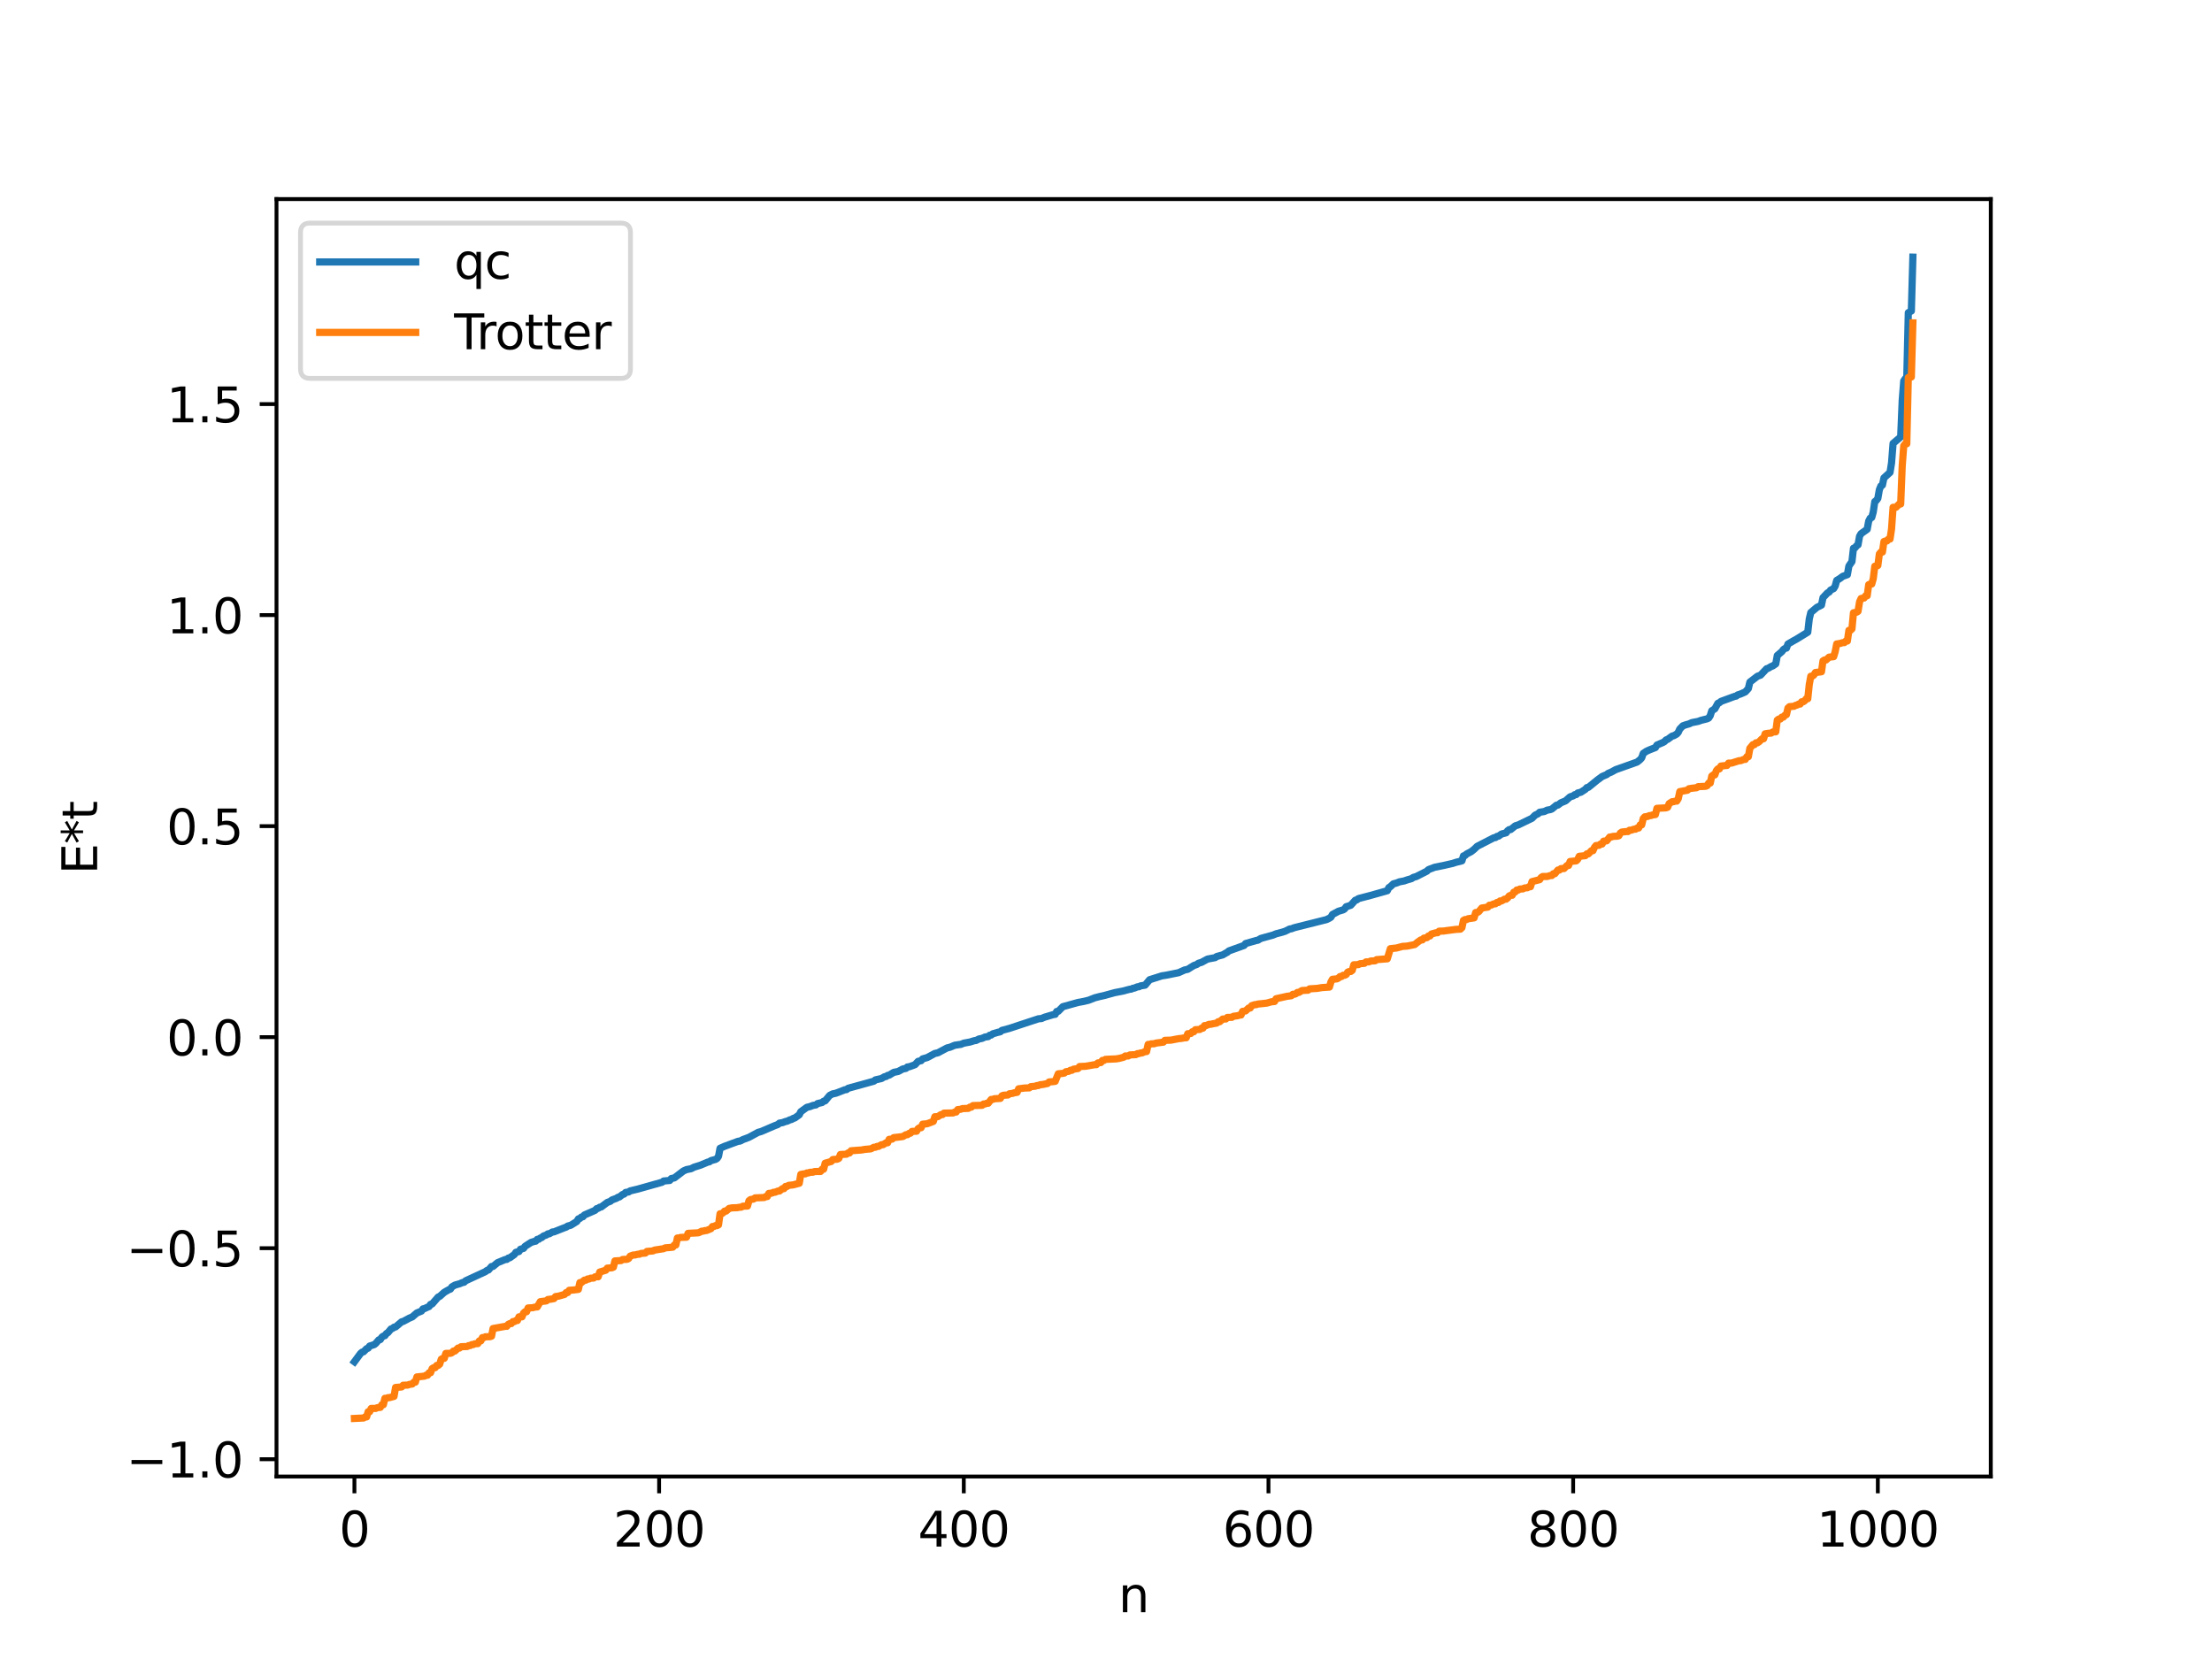 <?xml version="1.0" encoding="utf-8" standalone="no"?>
<!DOCTYPE svg PUBLIC "-//W3C//DTD SVG 1.1//EN"
  "http://www.w3.org/Graphics/SVG/1.1/DTD/svg11.dtd">
<svg xmlns:xlink="http://www.w3.org/1999/xlink" width="460.8pt" height="345.6pt" viewBox="0 0 460.8 345.6" xmlns="http://www.w3.org/2000/svg" version="1.1">
 <defs>
  <style type="text/css">*{stroke-linejoin: round; stroke-linecap: butt}</style>
 </defs>
 <g id="figure_1">
  <g id="patch_1">
   <path d="M 0 345.6 
L 460.8 345.6 
L 460.8 0 
L 0 0 
z
" style="fill: #ffffff"/>
  </g>
  <g id="axes_1">
   <g id="patch_2">
    <path d="M 57.6 307.584 
L 414.72 307.584 
L 414.72 41.472 
L 57.6 41.472 
z
" style="fill: #ffffff"/>
   </g>
   <g id="matplotlib.axis_1">
    <g id="xtick_1">
     <g id="line2d_1">
      <defs>
       <path id="m4171e871da" d="M 0 0 
L 0 3.5 
" style="stroke: #000000; stroke-width: 0.8"/>
      </defs>
      <g>
       <use xlink:href="#m4171e871da" x="73.833" y="307.584" style="stroke: #000000; stroke-width: 0.8"/>
      </g>
     </g>
     <g id="text_1">
      <!-- 0 -->
      <g transform="translate(70.651 322.182) scale(0.1 -0.1)">
       <defs>
        <path id="DejaVuSans-30" d="M 2034 4250 
Q 1547 4250 1301 3770 
Q 1056 3291 1056 2328 
Q 1056 1369 1301 889 
Q 1547 409 2034 409 
Q 2525 409 2770 889 
Q 3016 1369 3016 2328 
Q 3016 3291 2770 3770 
Q 2525 4250 2034 4250 
z
M 2034 4750 
Q 2819 4750 3233 4129 
Q 3647 3509 3647 2328 
Q 3647 1150 3233 529 
Q 2819 -91 2034 -91 
Q 1250 -91 836 529 
Q 422 1150 422 2328 
Q 422 3509 836 4129 
Q 1250 4750 2034 4750 
z
" transform="scale(0.016)"/>
       </defs>
       <use xlink:href="#DejaVuSans-30"/>
      </g>
     </g>
    </g>
    <g id="xtick_2">
     <g id="line2d_2">
      <g>
       <use xlink:href="#m4171e871da" x="137.304" y="307.584" style="stroke: #000000; stroke-width: 0.8"/>
      </g>
     </g>
     <g id="text_2">
      <!-- 200 -->
      <g transform="translate(127.76 322.182) scale(0.1 -0.1)">
       <defs>
        <path id="DejaVuSans-32" d="M 1228 531 
L 3431 531 
L 3431 0 
L 469 0 
L 469 531 
Q 828 903 1448 1529 
Q 2069 2156 2228 2338 
Q 2531 2678 2651 2914 
Q 2772 3150 2772 3378 
Q 2772 3750 2511 3984 
Q 2250 4219 1831 4219 
Q 1534 4219 1204 4116 
Q 875 4013 500 3803 
L 500 4441 
Q 881 4594 1212 4672 
Q 1544 4750 1819 4750 
Q 2544 4750 2975 4387 
Q 3406 4025 3406 3419 
Q 3406 3131 3298 2873 
Q 3191 2616 2906 2266 
Q 2828 2175 2409 1742 
Q 1991 1309 1228 531 
z
" transform="scale(0.016)"/>
       </defs>
       <use xlink:href="#DejaVuSans-32"/>
       <use xlink:href="#DejaVuSans-30" x="63.623"/>
       <use xlink:href="#DejaVuSans-30" x="127.246"/>
      </g>
     </g>
    </g>
    <g id="xtick_3">
     <g id="line2d_3">
      <g>
       <use xlink:href="#m4171e871da" x="200.775" y="307.584" style="stroke: #000000; stroke-width: 0.8"/>
      </g>
     </g>
     <g id="text_3">
      <!-- 400 -->
      <g transform="translate(191.231 322.182) scale(0.1 -0.1)">
       <defs>
        <path id="DejaVuSans-34" d="M 2419 4116 
L 825 1625 
L 2419 1625 
L 2419 4116 
z
M 2253 4666 
L 3047 4666 
L 3047 1625 
L 3713 1625 
L 3713 1100 
L 3047 1100 
L 3047 0 
L 2419 0 
L 2419 1100 
L 313 1100 
L 313 1709 
L 2253 4666 
z
" transform="scale(0.016)"/>
       </defs>
       <use xlink:href="#DejaVuSans-34"/>
       <use xlink:href="#DejaVuSans-30" x="63.623"/>
       <use xlink:href="#DejaVuSans-30" x="127.246"/>
      </g>
     </g>
    </g>
    <g id="xtick_4">
     <g id="line2d_4">
      <g>
       <use xlink:href="#m4171e871da" x="264.246" y="307.584" style="stroke: #000000; stroke-width: 0.8"/>
      </g>
     </g>
     <g id="text_4">
      <!-- 600 -->
      <g transform="translate(254.702 322.182) scale(0.1 -0.1)">
       <defs>
        <path id="DejaVuSans-36" d="M 2113 2584 
Q 1688 2584 1439 2293 
Q 1191 2003 1191 1497 
Q 1191 994 1439 701 
Q 1688 409 2113 409 
Q 2538 409 2786 701 
Q 3034 994 3034 1497 
Q 3034 2003 2786 2293 
Q 2538 2584 2113 2584 
z
M 3366 4563 
L 3366 3988 
Q 3128 4100 2886 4159 
Q 2644 4219 2406 4219 
Q 1781 4219 1451 3797 
Q 1122 3375 1075 2522 
Q 1259 2794 1537 2939 
Q 1816 3084 2150 3084 
Q 2853 3084 3261 2657 
Q 3669 2231 3669 1497 
Q 3669 778 3244 343 
Q 2819 -91 2113 -91 
Q 1303 -91 875 529 
Q 447 1150 447 2328 
Q 447 3434 972 4092 
Q 1497 4750 2381 4750 
Q 2619 4750 2861 4703 
Q 3103 4656 3366 4563 
z
" transform="scale(0.016)"/>
       </defs>
       <use xlink:href="#DejaVuSans-36"/>
       <use xlink:href="#DejaVuSans-30" x="63.623"/>
       <use xlink:href="#DejaVuSans-30" x="127.246"/>
      </g>
     </g>
    </g>
    <g id="xtick_5">
     <g id="line2d_5">
      <g>
       <use xlink:href="#m4171e871da" x="327.717" y="307.584" style="stroke: #000000; stroke-width: 0.8"/>
      </g>
     </g>
     <g id="text_5">
      <!-- 800 -->
      <g transform="translate(318.173 322.182) scale(0.1 -0.1)">
       <defs>
        <path id="DejaVuSans-38" d="M 2034 2216 
Q 1584 2216 1326 1975 
Q 1069 1734 1069 1313 
Q 1069 891 1326 650 
Q 1584 409 2034 409 
Q 2484 409 2743 651 
Q 3003 894 3003 1313 
Q 3003 1734 2745 1975 
Q 2488 2216 2034 2216 
z
M 1403 2484 
Q 997 2584 770 2862 
Q 544 3141 544 3541 
Q 544 4100 942 4425 
Q 1341 4750 2034 4750 
Q 2731 4750 3128 4425 
Q 3525 4100 3525 3541 
Q 3525 3141 3298 2862 
Q 3072 2584 2669 2484 
Q 3125 2378 3379 2068 
Q 3634 1759 3634 1313 
Q 3634 634 3220 271 
Q 2806 -91 2034 -91 
Q 1263 -91 848 271 
Q 434 634 434 1313 
Q 434 1759 690 2068 
Q 947 2378 1403 2484 
z
M 1172 3481 
Q 1172 3119 1398 2916 
Q 1625 2713 2034 2713 
Q 2441 2713 2670 2916 
Q 2900 3119 2900 3481 
Q 2900 3844 2670 4047 
Q 2441 4250 2034 4250 
Q 1625 4250 1398 4047 
Q 1172 3844 1172 3481 
z
" transform="scale(0.016)"/>
       </defs>
       <use xlink:href="#DejaVuSans-38"/>
       <use xlink:href="#DejaVuSans-30" x="63.623"/>
       <use xlink:href="#DejaVuSans-30" x="127.246"/>
      </g>
     </g>
    </g>
    <g id="xtick_6">
     <g id="line2d_6">
      <g>
       <use xlink:href="#m4171e871da" x="391.188" y="307.584" style="stroke: #000000; stroke-width: 0.8"/>
      </g>
     </g>
     <g id="text_6">
      <!-- 1000 -->
      <g transform="translate(378.463 322.182) scale(0.1 -0.1)">
       <defs>
        <path id="DejaVuSans-31" d="M 794 531 
L 1825 531 
L 1825 4091 
L 703 3866 
L 703 4441 
L 1819 4666 
L 2450 4666 
L 2450 531 
L 3481 531 
L 3481 0 
L 794 0 
L 794 531 
z
" transform="scale(0.016)"/>
       </defs>
       <use xlink:href="#DejaVuSans-31"/>
       <use xlink:href="#DejaVuSans-30" x="63.623"/>
       <use xlink:href="#DejaVuSans-30" x="127.246"/>
       <use xlink:href="#DejaVuSans-30" x="190.869"/>
      </g>
     </g>
    </g>
    <g id="text_7">
     <!-- n -->
     <g transform="translate(232.991 335.861) scale(0.1 -0.1)">
      <defs>
       <path id="DejaVuSans-6e" d="M 3513 2113 
L 3513 0 
L 2938 0 
L 2938 2094 
Q 2938 2591 2744 2837 
Q 2550 3084 2163 3084 
Q 1697 3084 1428 2787 
Q 1159 2491 1159 1978 
L 1159 0 
L 581 0 
L 581 3500 
L 1159 3500 
L 1159 2956 
Q 1366 3272 1645 3428 
Q 1925 3584 2291 3584 
Q 2894 3584 3203 3211 
Q 3513 2838 3513 2113 
z
" transform="scale(0.016)"/>
      </defs>
      <use xlink:href="#DejaVuSans-6e"/>
     </g>
    </g>
   </g>
   <g id="matplotlib.axis_2">
    <g id="ytick_1">
     <g id="line2d_7">
      <defs>
       <path id="mcc56869c9c" d="M 0 0 
L -3.5 0 
" style="stroke: #000000; stroke-width: 0.8"/>
      </defs>
      <g>
       <use xlink:href="#mcc56869c9c" x="57.6" y="303.98" style="stroke: #000000; stroke-width: 0.8"/>
      </g>
     </g>
     <g id="text_8">
      <!-- −1.0 -->
      <g transform="translate(26.317 307.78) scale(0.1 -0.1)">
       <defs>
        <path id="DejaVuSans-2212" d="M 678 2272 
L 4684 2272 
L 4684 1741 
L 678 1741 
L 678 2272 
z
" transform="scale(0.016)"/>
        <path id="DejaVuSans-2e" d="M 684 794 
L 1344 794 
L 1344 0 
L 684 0 
L 684 794 
z
" transform="scale(0.016)"/>
       </defs>
       <use xlink:href="#DejaVuSans-2212"/>
       <use xlink:href="#DejaVuSans-31" x="83.789"/>
       <use xlink:href="#DejaVuSans-2e" x="147.412"/>
       <use xlink:href="#DejaVuSans-30" x="179.199"/>
      </g>
     </g>
    </g>
    <g id="ytick_2">
     <g id="line2d_8">
      <g>
       <use xlink:href="#mcc56869c9c" x="57.6" y="260.019" style="stroke: #000000; stroke-width: 0.8"/>
      </g>
     </g>
     <g id="text_9">
      <!-- −0.5 -->
      <g transform="translate(26.317 263.818) scale(0.1 -0.1)">
       <defs>
        <path id="DejaVuSans-35" d="M 691 4666 
L 3169 4666 
L 3169 4134 
L 1269 4134 
L 1269 2991 
Q 1406 3038 1543 3061 
Q 1681 3084 1819 3084 
Q 2600 3084 3056 2656 
Q 3513 2228 3513 1497 
Q 3513 744 3044 326 
Q 2575 -91 1722 -91 
Q 1428 -91 1123 -41 
Q 819 9 494 109 
L 494 744 
Q 775 591 1075 516 
Q 1375 441 1709 441 
Q 2250 441 2565 725 
Q 2881 1009 2881 1497 
Q 2881 1984 2565 2268 
Q 2250 2553 1709 2553 
Q 1456 2553 1204 2497 
Q 953 2441 691 2322 
L 691 4666 
z
" transform="scale(0.016)"/>
       </defs>
       <use xlink:href="#DejaVuSans-2212"/>
       <use xlink:href="#DejaVuSans-30" x="83.789"/>
       <use xlink:href="#DejaVuSans-2e" x="147.412"/>
       <use xlink:href="#DejaVuSans-35" x="179.199"/>
      </g>
     </g>
    </g>
    <g id="ytick_3">
     <g id="line2d_9">
      <g>
       <use xlink:href="#mcc56869c9c" x="57.6" y="216.058" style="stroke: #000000; stroke-width: 0.8"/>
      </g>
     </g>
     <g id="text_10">
      <!-- 0.0 -->
      <g transform="translate(34.697 219.857) scale(0.1 -0.1)">
       <use xlink:href="#DejaVuSans-30"/>
       <use xlink:href="#DejaVuSans-2e" x="63.623"/>
       <use xlink:href="#DejaVuSans-30" x="95.41"/>
      </g>
     </g>
    </g>
    <g id="ytick_4">
     <g id="line2d_10">
      <g>
       <use xlink:href="#mcc56869c9c" x="57.6" y="172.097" style="stroke: #000000; stroke-width: 0.8"/>
      </g>
     </g>
     <g id="text_11">
      <!-- 0.5 -->
      <g transform="translate(34.697 175.896) scale(0.1 -0.1)">
       <use xlink:href="#DejaVuSans-30"/>
       <use xlink:href="#DejaVuSans-2e" x="63.623"/>
       <use xlink:href="#DejaVuSans-35" x="95.41"/>
      </g>
     </g>
    </g>
    <g id="ytick_5">
     <g id="line2d_11">
      <g>
       <use xlink:href="#mcc56869c9c" x="57.6" y="128.136" style="stroke: #000000; stroke-width: 0.8"/>
      </g>
     </g>
     <g id="text_12">
      <!-- 1.0 -->
      <g transform="translate(34.697 131.935) scale(0.1 -0.1)">
       <use xlink:href="#DejaVuSans-31"/>
       <use xlink:href="#DejaVuSans-2e" x="63.623"/>
       <use xlink:href="#DejaVuSans-30" x="95.41"/>
      </g>
     </g>
    </g>
    <g id="ytick_6">
     <g id="line2d_12">
      <g>
       <use xlink:href="#mcc56869c9c" x="57.6" y="84.174" style="stroke: #000000; stroke-width: 0.8"/>
      </g>
     </g>
     <g id="text_13">
      <!-- 1.5 -->
      <g transform="translate(34.697 87.974) scale(0.1 -0.1)">
       <use xlink:href="#DejaVuSans-31"/>
       <use xlink:href="#DejaVuSans-2e" x="63.623"/>
       <use xlink:href="#DejaVuSans-35" x="95.41"/>
      </g>
     </g>
    </g>
    <g id="text_14">
     <!-- E*t -->
     <g transform="translate(20.238 182.148) rotate(-90) scale(0.1 -0.1)">
      <defs>
       <path id="DejaVuSans-45" d="M 628 4666 
L 3578 4666 
L 3578 4134 
L 1259 4134 
L 1259 2753 
L 3481 2753 
L 3481 2222 
L 1259 2222 
L 1259 531 
L 3634 531 
L 3634 0 
L 628 0 
L 628 4666 
z
" transform="scale(0.016)"/>
       <path id="DejaVuSans-2a" d="M 3009 3897 
L 1888 3291 
L 3009 2681 
L 2828 2375 
L 1778 3009 
L 1778 1831 
L 1422 1831 
L 1422 3009 
L 372 2375 
L 191 2681 
L 1313 3291 
L 191 3897 
L 372 4206 
L 1422 3572 
L 1422 4750 
L 1778 4750 
L 1778 3572 
L 2828 4206 
L 3009 3897 
z
" transform="scale(0.016)"/>
       <path id="DejaVuSans-74" d="M 1172 4494 
L 1172 3500 
L 2356 3500 
L 2356 3053 
L 1172 3053 
L 1172 1153 
Q 1172 725 1289 603 
Q 1406 481 1766 481 
L 2356 481 
L 2356 0 
L 1766 0 
Q 1100 0 847 248 
Q 594 497 594 1153 
L 594 3053 
L 172 3053 
L 172 3500 
L 594 3500 
L 594 4494 
L 1172 4494 
z
" transform="scale(0.016)"/>
      </defs>
      <use xlink:href="#DejaVuSans-45"/>
      <use xlink:href="#DejaVuSans-2a" x="63.184"/>
      <use xlink:href="#DejaVuSans-74" x="113.184"/>
     </g>
    </g>
   </g>
   <g id="line2d_13">
    <path d="M 73.833 283.677 
L 75.102 281.96 
L 75.42 281.681 
L 75.737 281.596 
L 76.372 280.954 
L 76.689 280.85 
L 77.006 280.408 
L 77.641 280.209 
L 77.958 280.107 
L 78.276 279.856 
L 78.91 279.122 
L 79.228 279.054 
L 79.545 278.557 
L 79.862 278.327 
L 80.18 278.245 
L 80.497 277.801 
L 80.815 277.612 
L 81.449 276.846 
L 81.767 276.744 
L 82.084 276.477 
L 82.401 276.431 
L 83.671 275.354 
L 83.988 275.284 
L 85.258 274.599 
L 85.892 274.331 
L 86.527 273.776 
L 86.844 273.509 
L 87.796 273.124 
L 88.114 272.662 
L 88.431 272.604 
L 89.066 272.306 
L 89.383 272.177 
L 89.7 271.719 
L 90.018 271.64 
L 91.287 270.192 
L 91.605 270.058 
L 92.557 269.206 
L 93.509 268.659 
L 93.826 268.547 
L 94.143 268.074 
L 94.778 267.707 
L 95.73 267.436 
L 96.365 267.171 
L 96.682 267.117 
L 97 266.811 
L 101.125 264.903 
L 101.443 264.643 
L 101.76 264.562 
L 102.395 263.833 
L 102.712 263.817 
L 103.664 263.031 
L 105.251 262.381 
L 105.568 262.36 
L 105.886 262.084 
L 106.203 262.022 
L 107.155 261.339 
L 107.472 260.876 
L 108.107 260.722 
L 108.424 260.236 
L 109.059 260.066 
L 109.377 259.63 
L 110.646 258.809 
L 111.281 258.614 
L 111.598 258.559 
L 111.915 258.184 
L 112.233 258.161 
L 112.55 257.9 
L 112.867 257.799 
L 113.185 257.498 
L 113.82 257.27 
L 114.137 257.035 
L 114.454 257.013 
L 115.089 256.641 
L 115.406 256.618 
L 117.628 255.742 
L 117.945 255.636 
L 118.262 255.409 
L 118.897 255.244 
L 120.167 254.45 
L 120.484 253.917 
L 120.801 253.827 
L 121.119 253.53 
L 121.436 253.473 
L 121.753 253.101 
L 123.975 252.132 
L 124.292 251.784 
L 124.61 251.72 
L 124.927 251.488 
L 125.244 251.437 
L 126.514 250.488 
L 127.148 250.258 
L 127.466 249.978 
L 128.418 249.626 
L 128.735 249.414 
L 129.053 249.34 
L 129.687 248.833 
L 130.005 248.754 
L 130.322 248.411 
L 130.957 248.305 
L 131.274 248.082 
L 132.861 247.707 
L 137.939 246.277 
L 138.256 246.024 
L 139.525 245.909 
L 139.843 245.512 
L 140.477 245.38 
L 142.381 243.93 
L 143.016 243.649 
L 143.968 243.459 
L 144.603 243.137 
L 145.872 242.745 
L 147.459 242.085 
L 147.777 242.027 
L 148.094 241.784 
L 149.046 241.527 
L 149.363 241.338 
L 149.681 240.894 
L 149.998 239.212 
L 150.95 238.792 
L 153.806 237.737 
L 154.124 237.725 
L 154.758 237.4 
L 156.028 236.921 
L 157.932 235.89 
L 158.567 235.714 
L 161.423 234.487 
L 162.058 234.252 
L 162.375 233.966 
L 163.01 233.865 
L 163.644 233.626 
L 163.962 233.565 
L 164.596 233.267 
L 164.914 233.206 
L 165.231 232.984 
L 165.548 232.914 
L 166.5 232.227 
L 166.818 231.595 
L 168.087 230.672 
L 168.722 230.525 
L 169.357 230.282 
L 169.991 230.166 
L 170.309 229.897 
L 171.261 229.671 
L 171.578 229.405 
L 171.896 229.326 
L 172.848 228.18 
L 173.482 227.866 
L 174.117 227.743 
L 176.021 227.009 
L 176.339 226.989 
L 176.656 226.717 
L 182.051 225.228 
L 182.368 224.956 
L 183.638 224.67 
L 184.272 224.293 
L 184.59 224.258 
L 184.907 224.029 
L 185.224 223.977 
L 186.177 223.396 
L 187.129 223.197 
L 188.081 222.684 
L 188.715 222.57 
L 189.033 222.268 
L 189.35 222.247 
L 189.985 222.029 
L 190.62 221.788 
L 191.254 221.103 
L 191.889 220.958 
L 192.206 220.581 
L 193.158 220.308 
L 194.745 219.454 
L 195.38 219.321 
L 197.284 218.306 
L 197.919 218.152 
L 198.871 217.75 
L 199.823 217.601 
L 200.14 217.567 
L 200.775 217.309 
L 202.044 217.077 
L 202.996 216.784 
L 203.314 216.756 
L 203.948 216.434 
L 204.583 216.311 
L 205.218 216.024 
L 205.853 215.948 
L 206.17 215.66 
L 206.487 215.622 
L 206.805 215.365 
L 207.757 215.085 
L 208.391 214.93 
L 208.709 214.65 
L 210.296 214.223 
L 216.325 212.235 
L 216.96 212.182 
L 217.595 211.904 
L 219.499 211.336 
L 219.816 211.309 
L 220.134 210.704 
L 220.451 210.675 
L 221.403 209.712 
L 224.577 208.832 
L 225.846 208.594 
L 226.798 208.359 
L 228.067 207.858 
L 229.02 207.612 
L 229.972 207.4 
L 231.558 206.967 
L 232.193 206.792 
L 234.097 206.418 
L 234.732 206.235 
L 235.367 206.074 
L 235.684 206.047 
L 236.001 205.873 
L 236.319 205.838 
L 236.953 205.567 
L 237.271 205.558 
L 237.588 205.379 
L 238.54 205.227 
L 239.492 204.094 
L 242.031 203.29 
L 242.983 203.142 
L 245.522 202.63 
L 246.157 202.345 
L 246.791 202.06 
L 247.426 201.93 
L 248.061 201.526 
L 248.696 201.138 
L 249.33 200.911 
L 249.648 200.668 
L 250.282 200.48 
L 251.552 199.793 
L 253.139 199.493 
L 253.456 199.261 
L 254.725 198.915 
L 255.36 198.542 
L 255.677 198.381 
L 255.995 198.093 
L 259.168 196.952 
L 259.486 196.555 
L 261.707 195.921 
L 262.024 195.87 
L 262.659 195.49 
L 265.198 194.792 
L 265.833 194.527 
L 267.102 194.197 
L 267.737 193.99 
L 268.689 193.513 
L 269.006 193.489 
L 269.641 193.248 
L 276.305 191.576 
L 276.94 191.272 
L 277.258 191.062 
L 277.575 190.503 
L 278.844 189.825 
L 279.796 189.544 
L 280.114 189.341 
L 280.431 188.885 
L 281.066 188.692 
L 281.383 188.585 
L 282.335 187.531 
L 282.653 187.459 
L 282.97 187.2 
L 285.509 186.533 
L 289 185.553 
L 289.317 184.916 
L 289.634 184.715 
L 290.269 184.118 
L 290.904 183.952 
L 291.539 183.701 
L 292.491 183.521 
L 293.125 183.302 
L 294.077 183.027 
L 294.395 182.786 
L 295.029 182.604 
L 297.251 181.482 
L 297.568 181.159 
L 298.838 180.677 
L 300.742 180.292 
L 302.646 179.856 
L 303.281 179.644 
L 304.55 179.324 
L 304.867 178.296 
L 305.185 178.228 
L 305.502 177.912 
L 306.454 177.419 
L 307.089 176.919 
L 307.724 176.304 
L 311.215 174.509 
L 311.532 174.485 
L 311.849 174.242 
L 312.167 174.188 
L 312.801 173.741 
L 313.753 173.49 
L 314.071 173.06 
L 314.388 172.821 
L 314.705 172.811 
L 315.658 172.034 
L 316.292 171.842 
L 319.148 170.464 
L 319.783 169.822 
L 320.418 169.517 
L 320.735 169.206 
L 321.687 169.057 
L 322.322 168.762 
L 322.957 168.653 
L 323.274 168.531 
L 324.226 167.746 
L 324.543 167.708 
L 325.178 167.229 
L 326.13 166.838 
L 327.082 165.992 
L 327.717 165.806 
L 328.034 165.547 
L 328.352 165.528 
L 328.669 165.193 
L 329.304 165.047 
L 330.256 164.433 
L 330.573 164.073 
L 330.891 164.017 
L 332.795 162.465 
L 333.429 162.004 
L 333.747 161.762 
L 334.699 161.366 
L 335.016 161.105 
L 335.651 160.846 
L 336.603 160.322 
L 337.238 160.101 
L 341.046 158.748 
L 341.681 158.229 
L 341.998 157.873 
L 342.315 156.952 
L 342.95 156.519 
L 343.585 156.226 
L 344.854 155.729 
L 345.172 155.205 
L 346.441 154.665 
L 346.758 154.475 
L 347.076 154.134 
L 347.393 154.029 
L 348.345 153.332 
L 348.662 153.271 
L 349.297 152.911 
L 349.615 152.547 
L 349.932 151.861 
L 350.567 151.208 
L 351.201 150.981 
L 351.836 150.809 
L 352.471 150.527 
L 353.74 150.284 
L 354.375 150.054 
L 355.644 149.736 
L 355.962 149.565 
L 356.279 149.075 
L 356.596 148.068 
L 357.231 147.659 
L 357.866 146.513 
L 358.183 146.398 
L 358.5 146.116 
L 361.357 145.067 
L 361.674 145.012 
L 361.991 144.763 
L 362.626 144.557 
L 363.578 144.138 
L 364.213 143.442 
L 364.53 142.092 
L 366.117 140.869 
L 366.752 140.65 
L 368.021 139.306 
L 368.339 139.217 
L 368.973 138.838 
L 369.291 138.732 
L 369.925 138.288 
L 370.243 136.549 
L 371.195 135.743 
L 371.512 135.313 
L 371.829 135.088 
L 372.147 135.012 
L 372.464 134.161 
L 373.734 133.424 
L 374.368 133.072 
L 376.59 131.699 
L 376.907 128.92 
L 377.224 127.595 
L 378.494 126.527 
L 379.446 126.051 
L 379.763 124.501 
L 380.715 123.495 
L 381.033 123.351 
L 381.35 122.921 
L 381.985 122.614 
L 382.302 122.078 
L 382.62 120.912 
L 383.254 120.528 
L 383.889 120.056 
L 384.841 119.717 
L 385.158 117.913 
L 385.793 116.993 
L 386.11 114.209 
L 386.428 114.12 
L 386.745 113.707 
L 387.062 113.496 
L 387.38 111.699 
L 387.697 111.171 
L 388.967 110.261 
L 389.284 108.543 
L 389.601 107.945 
L 389.919 107.799 
L 390.236 106.641 
L 390.553 104.493 
L 390.871 104.262 
L 391.188 103.829 
L 391.505 102.018 
L 391.823 101.234 
L 392.14 101.062 
L 392.458 99.559 
L 393.727 98.409 
L 394.044 96.426 
L 394.362 92.371 
L 395.948 91.022 
L 396.266 83.421 
L 396.583 79.37 
L 396.9 78.879 
L 397.218 78.622 
L 397.535 65.138 
L 398.17 64.788 
L 398.487 53.568 
L 398.487 53.568 
" clip-path="url(#p4a6a8c6dec)" style="fill: none; stroke: #1f77b4; stroke-width: 1.5; stroke-linecap: square"/>
   </g>
   <g id="line2d_14">
    <path d="M 73.833 295.488 
L 75.737 295.396 
L 76.054 295.175 
L 76.372 295.175 
L 76.689 294.089 
L 77.006 294.089 
L 77.324 293.407 
L 78.276 293.403 
L 78.593 293.245 
L 79.228 293.183 
L 79.545 292.626 
L 79.862 292.626 
L 80.18 291.297 
L 80.497 291.297 
L 80.815 291.153 
L 81.132 291.153 
L 82.084 290.894 
L 82.401 289.037 
L 83.671 288.926 
L 83.988 288.57 
L 84.94 288.538 
L 85.258 288.406 
L 85.892 288.307 
L 86.21 287.935 
L 86.527 287.935 
L 86.844 286.841 
L 88.431 286.675 
L 88.748 286.48 
L 89.066 286.48 
L 89.383 285.967 
L 89.7 285.967 
L 90.018 285.113 
L 90.335 284.913 
L 90.653 284.913 
L 90.97 284.445 
L 91.287 284.445 
L 91.605 284.165 
L 91.922 283.148 
L 92.239 282.964 
L 92.557 282.964 
L 92.874 281.94 
L 93.826 281.922 
L 94.143 281.796 
L 94.461 281.446 
L 94.778 281.446 
L 95.413 280.827 
L 95.73 280.827 
L 96.048 280.545 
L 97.317 280.499 
L 97.634 280.308 
L 97.952 280.308 
L 98.269 280.102 
L 98.586 280.102 
L 98.904 279.933 
L 99.539 279.897 
L 99.856 279.331 
L 100.173 279.331 
L 100.491 278.646 
L 100.808 278.646 
L 101.125 278.47 
L 102.077 278.459 
L 102.395 278.351 
L 102.712 276.756 
L 105.251 276.3 
L 105.568 276.3 
L 105.886 275.881 
L 106.203 275.727 
L 106.52 275.727 
L 106.838 275.318 
L 107.155 275.318 
L 107.472 275.09 
L 107.79 275.09 
L 108.107 274.324 
L 108.742 274.322 
L 109.059 273.543 
L 109.377 273.262 
L 109.694 273.262 
L 110.011 272.474 
L 110.963 272.42 
L 111.598 272.259 
L 111.915 272.259 
L 112.55 271.161 
L 113.82 270.996 
L 114.137 270.711 
L 114.772 270.637 
L 115.406 270.522 
L 115.724 270.103 
L 116.358 270.008 
L 117.628 269.648 
L 117.945 269.266 
L 118.262 269.266 
L 118.58 268.793 
L 119.532 268.723 
L 120.484 268.6 
L 120.801 267.183 
L 121.119 267.183 
L 121.753 266.672 
L 122.071 266.672 
L 122.388 266.441 
L 122.705 266.441 
L 123.023 266.271 
L 123.658 266.245 
L 123.975 265.979 
L 124.61 265.977 
L 124.927 264.996 
L 126.196 264.61 
L 126.514 264.173 
L 127.466 264.109 
L 127.783 263.975 
L 128.1 262.672 
L 129.37 262.6 
L 129.687 262.377 
L 130.639 262.338 
L 130.957 262.178 
L 131.274 261.68 
L 131.909 261.443 
L 132.226 261.443 
L 132.861 261.284 
L 133.178 261.284 
L 133.496 261.118 
L 134.448 261.04 
L 134.765 260.693 
L 136.034 260.589 
L 136.352 260.415 
L 138.256 260.122 
L 138.573 259.949 
L 139.525 259.876 
L 140.16 259.808 
L 140.477 259.355 
L 140.795 259.355 
L 141.112 257.9 
L 141.429 257.9 
L 141.747 257.781 
L 143.016 257.734 
L 143.334 256.928 
L 145.238 256.833 
L 145.555 256.801 
L 146.19 256.474 
L 146.507 256.474 
L 146.824 256.35 
L 147.142 256.35 
L 148.094 255.971 
L 148.411 255.504 
L 148.729 255.504 
L 149.046 255.319 
L 149.363 255.319 
L 149.681 255.161 
L 149.998 252.851 
L 150.315 252.851 
L 150.633 252.652 
L 150.95 252.292 
L 151.267 252.292 
L 151.902 251.73 
L 152.537 251.615 
L 153.489 251.588 
L 154.124 251.487 
L 154.441 251.466 
L 154.758 251.272 
L 155.71 251.244 
L 156.028 250.143 
L 156.345 249.894 
L 156.98 249.783 
L 157.297 249.541 
L 159.201 249.463 
L 159.519 249.268 
L 159.836 249.268 
L 160.153 248.613 
L 160.788 248.552 
L 161.105 248.382 
L 161.423 248.382 
L 162.058 248.114 
L 162.375 248.114 
L 163.01 247.613 
L 163.327 247.613 
L 163.644 247.156 
L 163.962 247.156 
L 164.279 246.933 
L 165.231 246.831 
L 166.5 246.495 
L 166.818 244.653 
L 167.453 244.534 
L 167.77 244.534 
L 168.087 244.346 
L 168.405 244.346 
L 168.722 244.21 
L 169.357 244.192 
L 169.674 244.051 
L 170.943 244.034 
L 171.261 243.568 
L 171.578 243.568 
L 171.896 242.313 
L 173.165 241.958 
L 173.482 241.554 
L 174.434 241.478 
L 174.752 241.309 
L 175.069 240.503 
L 176.339 240.443 
L 176.656 240.184 
L 176.973 240.184 
L 177.291 239.724 
L 179.512 239.558 
L 180.147 239.44 
L 181.416 239.326 
L 182.051 238.997 
L 182.368 238.997 
L 182.686 238.821 
L 183.003 238.821 
L 183.638 238.461 
L 183.955 238.461 
L 184.59 238.064 
L 184.907 238.064 
L 185.224 237.345 
L 185.859 237.295 
L 186.177 236.988 
L 187.129 236.881 
L 188.081 236.763 
L 188.715 236.38 
L 189.033 236.38 
L 189.35 236.119 
L 189.667 236.064 
L 189.985 235.693 
L 190.937 235.655 
L 191.254 235.12 
L 191.572 234.924 
L 191.889 234.924 
L 192.206 234.189 
L 193.158 234.095 
L 194.428 233.614 
L 194.745 232.636 
L 195.38 232.615 
L 196.015 232.192 
L 196.332 232.192 
L 196.649 231.888 
L 198.553 231.845 
L 198.871 231.661 
L 199.188 231.661 
L 199.505 231.15 
L 200.14 231.084 
L 200.458 230.943 
L 201.727 230.891 
L 202.044 230.633 
L 202.362 230.633 
L 202.679 230.312 
L 204.583 230.256 
L 204.9 229.978 
L 205.218 229.978 
L 205.535 229.83 
L 205.853 229.83 
L 206.487 229.032 
L 206.805 229.032 
L 207.122 228.892 
L 208.391 228.817 
L 208.709 228.293 
L 209.026 228.161 
L 209.978 228.103 
L 210.296 227.85 
L 210.93 227.775 
L 211.248 227.655 
L 211.882 227.558 
L 212.2 226.818 
L 213.469 226.656 
L 214.421 226.624 
L 214.739 226.369 
L 215.691 226.272 
L 216.008 226.136 
L 216.325 226.136 
L 216.643 225.975 
L 217.277 225.908 
L 218.229 225.712 
L 218.547 225.387 
L 219.181 225.343 
L 219.816 225.264 
L 220.451 223.695 
L 221.403 223.604 
L 221.72 223.54 
L 222.038 223.264 
L 222.672 223.165 
L 222.99 222.956 
L 223.307 222.956 
L 223.624 222.734 
L 224.577 222.593 
L 224.894 222.177 
L 226.163 222.122 
L 228.067 221.789 
L 228.385 221.789 
L 228.702 221.431 
L 229.337 221.345 
L 229.654 220.9 
L 229.972 220.9 
L 230.289 220.684 
L 232.51 220.585 
L 233.145 220.482 
L 234.097 220.238 
L 234.415 219.978 
L 235.049 219.973 
L 235.367 219.761 
L 236.636 219.693 
L 236.953 219.489 
L 237.271 219.489 
L 237.588 219.35 
L 237.905 219.35 
L 238.54 219.057 
L 238.858 219.057 
L 239.175 217.575 
L 239.492 217.575 
L 239.81 217.445 
L 240.444 217.435 
L 240.762 217.3 
L 241.396 217.218 
L 242.348 217.1 
L 242.666 216.723 
L 243.935 216.68 
L 245.522 216.373 
L 246.157 216.31 
L 246.791 216.191 
L 247.109 216.191 
L 247.426 215.345 
L 248.061 215.298 
L 248.378 214.935 
L 248.696 214.935 
L 249.013 214.507 
L 249.965 214.453 
L 250.282 214.186 
L 250.6 214.186 
L 250.917 213.65 
L 251.234 213.65 
L 251.869 213.381 
L 252.186 213.381 
L 252.821 213.238 
L 253.456 213.129 
L 253.773 212.842 
L 254.091 212.842 
L 254.725 212.282 
L 255.36 212.275 
L 255.677 211.951 
L 256.629 211.928 
L 256.947 211.71 
L 257.899 211.583 
L 258.216 211.449 
L 258.534 211.449 
L 258.851 210.689 
L 259.486 210.596 
L 260.12 209.989 
L 260.438 209.989 
L 260.755 209.498 
L 261.39 209.288 
L 261.707 209.288 
L 262.024 209.161 
L 262.977 209.07 
L 263.929 208.958 
L 264.881 208.686 
L 265.515 208.631 
L 265.833 208.055 
L 268.054 207.56 
L 269.006 207.426 
L 269.324 207.128 
L 269.641 207.128 
L 269.958 207.012 
L 270.276 206.737 
L 270.593 206.737 
L 271.228 206.343 
L 272.497 206.27 
L 272.815 205.994 
L 274.401 205.899 
L 275.353 205.736 
L 276.94 205.629 
L 277.258 204.555 
L 277.575 204.004 
L 278.527 203.913 
L 278.844 203.734 
L 279.162 203.426 
L 279.479 203.426 
L 279.796 203.166 
L 280.114 203.166 
L 280.431 203.013 
L 280.748 202.519 
L 281.066 202.379 
L 281.383 202.379 
L 281.7 202.14 
L 282.018 200.984 
L 282.97 200.949 
L 283.287 200.763 
L 284.239 200.673 
L 284.557 200.386 
L 285.191 200.373 
L 285.509 200.203 
L 286.461 200.15 
L 286.778 199.907 
L 289 199.737 
L 289.634 197.628 
L 290.904 197.488 
L 292.173 197.15 
L 293.125 197.09 
L 294.712 196.767 
L 295.347 196.251 
L 295.981 195.8 
L 296.299 195.8 
L 296.616 195.436 
L 297.251 195.333 
L 297.568 194.978 
L 297.886 194.978 
L 298.203 194.565 
L 299.155 194.307 
L 299.472 194.307 
L 299.79 193.983 
L 300.742 193.949 
L 301.377 193.859 
L 303.281 193.611 
L 304.233 193.557 
L 304.55 193.249 
L 304.867 191.734 
L 305.185 191.566 
L 305.502 191.566 
L 305.82 191.393 
L 306.454 191.302 
L 307.089 191.208 
L 307.406 190.096 
L 307.724 190.096 
L 308.041 189.936 
L 308.676 189.159 
L 309.945 188.969 
L 310.262 188.571 
L 310.58 188.571 
L 311.215 188.274 
L 311.532 188.274 
L 311.849 187.994 
L 312.167 187.994 
L 312.484 187.685 
L 312.801 187.685 
L 313.436 187.312 
L 313.753 187.312 
L 314.071 187.057 
L 314.388 186.641 
L 314.705 186.497 
L 315.023 186.497 
L 315.34 185.865 
L 315.658 185.803 
L 315.975 185.405 
L 316.292 185.405 
L 316.61 185.199 
L 317.244 185.174 
L 317.562 184.986 
L 318.196 184.926 
L 318.514 184.719 
L 318.831 184.719 
L 319.148 183.653 
L 320.735 183.25 
L 321.053 182.793 
L 321.37 182.592 
L 322.322 182.585 
L 322.957 182.39 
L 323.274 182.39 
L 323.591 182.009 
L 323.909 182.009 
L 324.543 181.246 
L 324.861 181.246 
L 325.178 180.946 
L 325.813 180.936 
L 326.448 180.295 
L 326.765 180.295 
L 327.082 179.462 
L 328.034 179.369 
L 328.352 179.333 
L 328.669 179.025 
L 328.986 178.383 
L 330.256 178.25 
L 330.573 177.875 
L 330.891 177.875 
L 331.525 177.214 
L 331.843 177.214 
L 332.16 176.523 
L 332.477 176.145 
L 333.112 176.089 
L 333.429 175.829 
L 333.747 175.829 
L 334.064 175.227 
L 334.699 175.162 
L 335.334 174.369 
L 335.651 174.369 
L 335.968 174.239 
L 336.92 174.189 
L 337.238 174.099 
L 337.555 173.529 
L 337.872 173.331 
L 338.824 173.227 
L 339.142 173.227 
L 339.459 172.948 
L 339.777 172.948 
L 340.411 172.73 
L 340.729 172.73 
L 341.046 172.496 
L 341.363 172.496 
L 341.681 171.834 
L 341.998 171.834 
L 342.315 170.513 
L 342.633 170.162 
L 343.267 170.077 
L 343.585 169.909 
L 343.902 169.909 
L 344.22 169.776 
L 344.854 169.686 
L 345.172 168.391 
L 347.076 168.29 
L 347.393 168.168 
L 347.71 167.414 
L 348.345 167.005 
L 348.662 167.005 
L 348.98 166.885 
L 349.297 166.885 
L 349.615 166.374 
L 349.932 164.909 
L 351.519 164.618 
L 351.836 164.308 
L 352.471 164.207 
L 353.423 164.1 
L 353.74 163.879 
L 355.327 163.802 
L 355.644 163.653 
L 355.962 163.125 
L 356.279 163.125 
L 356.596 161.662 
L 356.914 161.429 
L 357.231 161.429 
L 357.548 160.546 
L 357.866 160.174 
L 358.183 160.174 
L 358.5 159.584 
L 359.453 159.477 
L 359.77 159.455 
L 360.087 158.976 
L 360.722 158.963 
L 362.309 158.463 
L 362.626 158.463 
L 363.261 158.197 
L 363.578 158.197 
L 363.896 157.642 
L 364.213 157.642 
L 364.53 155.882 
L 365.165 155.119 
L 365.482 155.119 
L 365.8 154.74 
L 366.117 154.74 
L 366.434 154.531 
L 367.069 153.899 
L 367.386 153.899 
L 367.704 152.866 
L 368.339 152.761 
L 368.973 152.715 
L 369.291 152.485 
L 369.925 152.452 
L 370.243 150.016 
L 370.56 149.79 
L 370.877 149.79 
L 371.195 149.388 
L 371.512 149.388 
L 371.829 148.993 
L 372.147 148.875 
L 372.464 147.505 
L 372.781 147.212 
L 373.734 147.125 
L 374.051 146.935 
L 374.368 146.88 
L 374.686 146.671 
L 375.003 146.671 
L 375.32 146.195 
L 375.638 146.195 
L 375.955 145.981 
L 376.272 145.563 
L 376.59 145.563 
L 376.907 142.573 
L 377.224 140.868 
L 377.542 140.868 
L 377.859 140.625 
L 378.177 140.098 
L 379.446 139.94 
L 379.763 137.678 
L 380.081 137.487 
L 380.398 137.487 
L 381.033 136.896 
L 381.985 136.798 
L 382.302 135.75 
L 382.62 134.143 
L 383.254 134.059 
L 383.889 133.869 
L 384.206 133.869 
L 384.524 133.543 
L 384.841 133.543 
L 385.158 131.313 
L 385.476 131.313 
L 385.793 131.01 
L 386.11 127.657 
L 386.745 127.547 
L 387.062 127.354 
L 387.38 125.374 
L 387.697 124.675 
L 388.332 124.577 
L 388.649 124.111 
L 388.967 124.111 
L 389.284 121.795 
L 389.601 121.661 
L 389.919 121.661 
L 390.236 120.543 
L 390.553 117.962 
L 390.871 117.962 
L 391.188 117.809 
L 391.505 115.396 
L 391.823 115.013 
L 392.14 115.013 
L 392.458 112.818 
L 392.775 112.694 
L 393.092 112.694 
L 393.41 112.295 
L 393.727 112.295 
L 394.044 110.182 
L 394.362 105.678 
L 394.996 105.661 
L 395.631 104.993 
L 395.948 104.993 
L 396.266 97.062 
L 396.583 92.851 
L 396.9 92.453 
L 397.218 92.453 
L 397.535 78.63 
L 398.17 78.536 
L 398.487 67.257 
L 398.487 67.257 
" clip-path="url(#p4a6a8c6dec)" style="fill: none; stroke: #ff7f0e; stroke-width: 1.5; stroke-linecap: square"/>
   </g>
   <g id="patch_3">
    <path d="M 57.6 307.584 
L 57.6 41.472 
" style="fill: none; stroke: #000000; stroke-width: 0.8; stroke-linejoin: miter; stroke-linecap: square"/>
   </g>
   <g id="patch_4">
    <path d="M 414.72 307.584 
L 414.72 41.472 
" style="fill: none; stroke: #000000; stroke-width: 0.8; stroke-linejoin: miter; stroke-linecap: square"/>
   </g>
   <g id="patch_5">
    <path d="M 57.6 307.584 
L 414.72 307.584 
" style="fill: none; stroke: #000000; stroke-width: 0.8; stroke-linejoin: miter; stroke-linecap: square"/>
   </g>
   <g id="patch_6">
    <path d="M 57.6 41.472 
L 414.72 41.472 
" style="fill: none; stroke: #000000; stroke-width: 0.8; stroke-linejoin: miter; stroke-linecap: square"/>
   </g>
   <g id="legend_1">
    <g id="patch_7">
     <path d="M 64.6 78.828 
L 129.342 78.828 
Q 131.342 78.828 131.342 76.828 
L 131.342 48.472 
Q 131.342 46.472 129.342 46.472 
L 64.6 46.472 
Q 62.6 46.472 62.6 48.472 
L 62.6 76.828 
Q 62.6 78.828 64.6 78.828 
z
" style="fill: #ffffff; opacity: 0.8; stroke: #cccccc; stroke-linejoin: miter"/>
    </g>
    <g id="line2d_15">
     <path d="M 66.6 54.57 
L 76.6 54.57 
L 86.6 54.57 
" style="fill: none; stroke: #1f77b4; stroke-width: 1.5; stroke-linecap: square"/>
    </g>
    <g id="text_15">
     <!-- qc -->
     <g transform="translate(94.6 58.07) scale(0.1 -0.1)">
      <defs>
       <path id="DejaVuSans-71" d="M 947 1747 
Q 947 1113 1208 752 
Q 1469 391 1925 391 
Q 2381 391 2643 752 
Q 2906 1113 2906 1747 
Q 2906 2381 2643 2742 
Q 2381 3103 1925 3103 
Q 1469 3103 1208 2742 
Q 947 2381 947 1747 
z
M 2906 525 
Q 2725 213 2448 61 
Q 2172 -91 1784 -91 
Q 1150 -91 751 415 
Q 353 922 353 1747 
Q 353 2572 751 3078 
Q 1150 3584 1784 3584 
Q 2172 3584 2448 3432 
Q 2725 3281 2906 2969 
L 2906 3500 
L 3481 3500 
L 3481 -1331 
L 2906 -1331 
L 2906 525 
z
" transform="scale(0.016)"/>
       <path id="DejaVuSans-63" d="M 3122 3366 
L 3122 2828 
Q 2878 2963 2633 3030 
Q 2388 3097 2138 3097 
Q 1578 3097 1268 2742 
Q 959 2388 959 1747 
Q 959 1106 1268 751 
Q 1578 397 2138 397 
Q 2388 397 2633 464 
Q 2878 531 3122 666 
L 3122 134 
Q 2881 22 2623 -34 
Q 2366 -91 2075 -91 
Q 1284 -91 818 406 
Q 353 903 353 1747 
Q 353 2603 823 3093 
Q 1294 3584 2113 3584 
Q 2378 3584 2631 3529 
Q 2884 3475 3122 3366 
z
" transform="scale(0.016)"/>
      </defs>
      <use xlink:href="#DejaVuSans-71"/>
      <use xlink:href="#DejaVuSans-63" x="63.477"/>
     </g>
    </g>
    <g id="line2d_16">
     <path d="M 66.6 69.249 
L 76.6 69.249 
L 86.6 69.249 
" style="fill: none; stroke: #ff7f0e; stroke-width: 1.5; stroke-linecap: square"/>
    </g>
    <g id="text_16">
     <!-- Trotter -->
     <g transform="translate(94.6 72.749) scale(0.1 -0.1)">
      <defs>
       <path id="DejaVuSans-54" d="M -19 4666 
L 3928 4666 
L 3928 4134 
L 2272 4134 
L 2272 0 
L 1638 0 
L 1638 4134 
L -19 4134 
L -19 4666 
z
" transform="scale(0.016)"/>
       <path id="DejaVuSans-72" d="M 2631 2963 
Q 2534 3019 2420 3045 
Q 2306 3072 2169 3072 
Q 1681 3072 1420 2755 
Q 1159 2438 1159 1844 
L 1159 0 
L 581 0 
L 581 3500 
L 1159 3500 
L 1159 2956 
Q 1341 3275 1631 3429 
Q 1922 3584 2338 3584 
Q 2397 3584 2469 3576 
Q 2541 3569 2628 3553 
L 2631 2963 
z
" transform="scale(0.016)"/>
       <path id="DejaVuSans-6f" d="M 1959 3097 
Q 1497 3097 1228 2736 
Q 959 2375 959 1747 
Q 959 1119 1226 758 
Q 1494 397 1959 397 
Q 2419 397 2687 759 
Q 2956 1122 2956 1747 
Q 2956 2369 2687 2733 
Q 2419 3097 1959 3097 
z
M 1959 3584 
Q 2709 3584 3137 3096 
Q 3566 2609 3566 1747 
Q 3566 888 3137 398 
Q 2709 -91 1959 -91 
Q 1206 -91 779 398 
Q 353 888 353 1747 
Q 353 2609 779 3096 
Q 1206 3584 1959 3584 
z
" transform="scale(0.016)"/>
       <path id="DejaVuSans-65" d="M 3597 1894 
L 3597 1613 
L 953 1613 
Q 991 1019 1311 708 
Q 1631 397 2203 397 
Q 2534 397 2845 478 
Q 3156 559 3463 722 
L 3463 178 
Q 3153 47 2828 -22 
Q 2503 -91 2169 -91 
Q 1331 -91 842 396 
Q 353 884 353 1716 
Q 353 2575 817 3079 
Q 1281 3584 2069 3584 
Q 2775 3584 3186 3129 
Q 3597 2675 3597 1894 
z
M 3022 2063 
Q 3016 2534 2758 2815 
Q 2500 3097 2075 3097 
Q 1594 3097 1305 2825 
Q 1016 2553 972 2059 
L 3022 2063 
z
" transform="scale(0.016)"/>
      </defs>
      <use xlink:href="#DejaVuSans-54"/>
      <use xlink:href="#DejaVuSans-72" x="46.334"/>
      <use xlink:href="#DejaVuSans-6f" x="85.197"/>
      <use xlink:href="#DejaVuSans-74" x="146.379"/>
      <use xlink:href="#DejaVuSans-74" x="185.588"/>
      <use xlink:href="#DejaVuSans-65" x="224.797"/>
      <use xlink:href="#DejaVuSans-72" x="286.32"/>
     </g>
    </g>
   </g>
  </g>
 </g>
 <defs>
  <clipPath id="p4a6a8c6dec">
   <rect x="57.6" y="41.472" width="357.12" height="266.112"/>
  </clipPath>
 </defs>
</svg>
